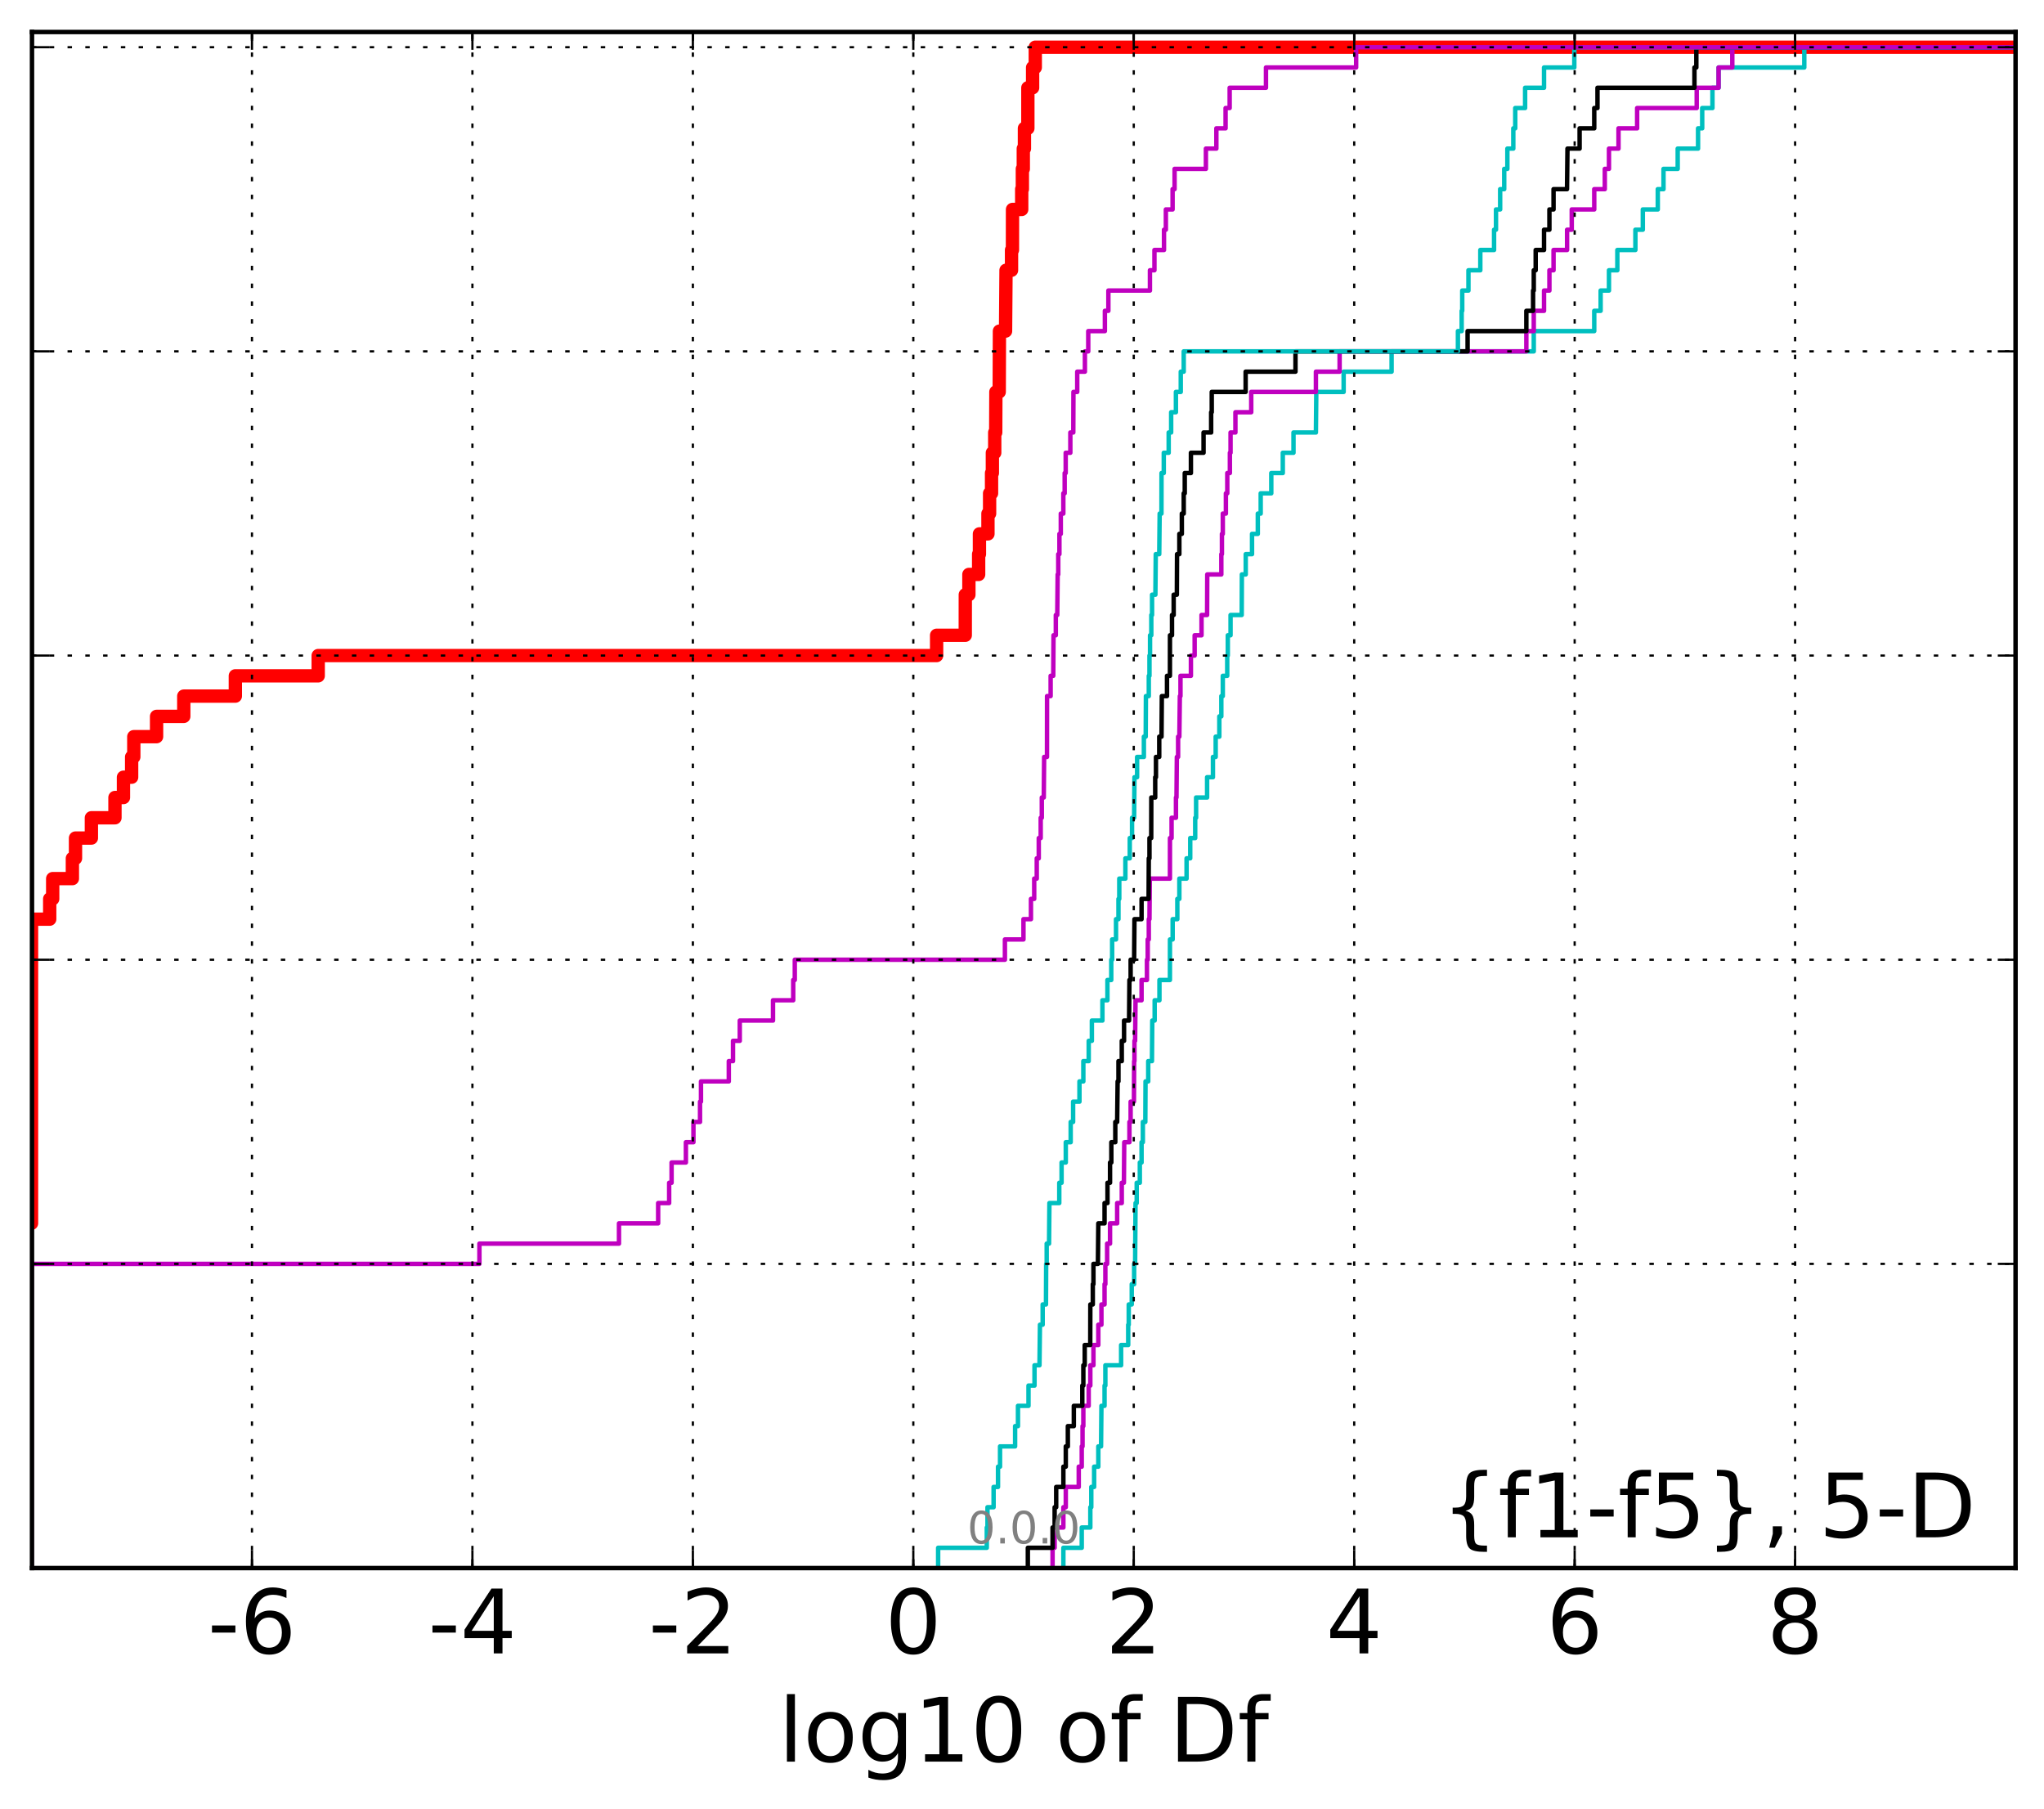 <?xml version="1.0" encoding="utf-8" standalone="no"?>
<!DOCTYPE svg PUBLIC "-//W3C//DTD SVG 1.1//EN"
  "http://www.w3.org/Graphics/SVG/1.1/DTD/svg11.dtd">
<!-- Created with matplotlib (http://matplotlib.org/) -->
<svg height="407pt" version="1.1" viewBox="0 0 460 407" width="460pt" xmlns="http://www.w3.org/2000/svg" xmlns:xlink="http://www.w3.org/1999/xlink">
 <defs>
  <style type="text/css">
*{stroke-linecap:butt;stroke-linejoin:round;stroke-miterlimit:100000;}
  </style>
 </defs>
 <g id="figure_1">
  <g id="patch_1">
   <path d="M 0 407.712 
L 460.8 407.712 
L 460.8 0 
L 0 0 
z
" style="fill:#ffffff;"/>
  </g>
  <g id="axes_1">
   <g id="patch_2">
    <path d="M 7.2 352.8 
L 453.6 352.8 
L 453.6 7.2 
L 7.2 7.2 
z
" style="fill:#ffffff;"/>
   </g>
   <g id="line2d_1">
    <path clip-path="url(#p354d39a3c1)" d="M -1 275.24 
L 7.093 275.24 
L 7.093 206.804 
L 11.185 206.804 
L 11.185 202.242 
L 11.858 202.242 
L 11.858 197.679 
L 16.29 197.679 
L 16.29 193.117 
L 16.991 193.117 
L 16.991 188.554 
L 20.568 188.554 
L 20.568 183.992 
L 25.872 183.992 
L 25.872 179.43 
L 27.785 179.43 
L 27.785 174.867 
L 29.623 174.867 
L 29.623 170.305 
L 30.111 170.305 
L 30.111 165.743 
L 35.237 165.743 
L 35.237 161.18 
L 41.358 161.18 
L 41.358 156.618 
L 52.964 156.618 
L 52.964 152.055 
L 71.612 152.055 
L 71.612 147.493 
L 210.785 147.493 
L 210.785 142.931 
L 217.231 142.931 
L 217.239 133.806 
L 218.048 133.806 
L 218.048 129.244 
L 220.241 129.244 
L 220.241 124.681 
L 220.421 124.681 
L 220.421 120.119 
L 222.338 120.119 
L 222.338 115.556 
L 222.709 115.556 
L 222.709 110.994 
L 223.145 110.994 
L 223.145 106.432 
L 223.333 106.432 
L 223.333 101.869 
L 223.861 101.869 
L 223.861 97.307 
L 224.084 97.307 
L 224.121 88.182 
L 224.874 88.182 
L 224.921 74.495 
L 226.298 74.495 
L 226.404 60.808 
L 227.644 60.808 
L 227.644 56.246 
L 227.852 56.246 
L 227.865 47.121 
L 229.934 47.121 
L 229.934 42.558 
L 230.081 42.558 
L 230.081 37.996 
L 230.292 37.996 
L 230.292 33.434 
L 230.547 33.434 
L 230.547 28.871 
L 231.319 28.871 
L 231.319 19.747 
L 232.387 19.747 
L 232.387 15.184 
L 232.988 15.184 
L 232.988 10.622 
L 232.988 10.622 
L 453.6 10.622 
L 453.6 10.622 
" style="fill:none;stroke:#ff0000;stroke-linecap:square;stroke-width:3.0;"/>
   </g>
   <g id="line2d_2">
    <path clip-path="url(#p354d39a3c1)" d="M 239.313 352.8 
L 239.313 348.238 
L 243.446 348.238 
L 243.446 343.675 
L 245.379 343.675 
L 245.379 339.113 
L 245.594 339.113 
L 245.594 334.55 
L 246.233 334.55 
L 246.233 329.988 
L 247.175 329.988 
L 247.175 325.426 
L 247.79 325.426 
L 247.875 316.301 
L 248.58 316.301 
L 248.58 311.739 
L 248.763 311.739 
L 248.763 307.176 
L 252.304 307.176 
L 252.304 302.614 
L 253.902 302.614 
L 253.902 298.051 
L 254.021 298.051 
L 254.021 293.489 
L 254.7 293.489 
L 254.7 288.927 
L 255.235 288.927 
L 255.235 284.364 
L 255.455 284.364 
L 255.553 270.677 
L 255.814 270.677 
L 255.814 266.115 
L 256.516 266.115 
L 256.516 261.552 
L 256.909 261.552 
L 256.909 256.99 
L 257.2 256.99 
L 257.2 252.428 
L 257.754 252.428 
L 257.799 243.303 
L 258.408 243.303 
L 258.408 238.741 
L 259.247 238.741 
L 259.318 229.616 
L 259.855 229.616 
L 259.855 225.053 
L 260.933 225.053 
L 260.933 220.491 
L 263.29 220.491 
L 263.299 211.366 
L 263.905 211.366 
L 263.905 206.804 
L 264.958 206.804 
L 264.958 202.242 
L 265.413 202.242 
L 265.413 197.679 
L 267.037 197.679 
L 267.037 193.117 
L 267.861 193.117 
L 267.861 188.554 
L 268.98 188.554 
L 268.98 183.992 
L 269.18 183.992 
L 269.18 179.43 
L 271.656 179.43 
L 271.656 174.867 
L 272.972 174.867 
L 272.972 170.305 
L 273.589 170.305 
L 273.589 165.743 
L 274.409 165.743 
L 274.409 161.18 
L 274.859 161.18 
L 274.859 156.618 
L 275.191 156.618 
L 275.191 152.055 
L 276.185 152.055 
L 276.185 147.493 
L 276.316 147.493 
L 276.316 142.931 
L 276.935 142.931 
L 276.935 138.368 
L 279.445 138.368 
L 279.481 129.244 
L 280.35 129.244 
L 280.35 124.681 
L 281.767 124.681 
L 281.767 120.119 
L 283.069 120.119 
L 283.069 115.556 
L 283.717 115.556 
L 283.717 110.994 
L 286.102 110.994 
L 286.102 106.432 
L 288.692 106.432 
L 288.692 101.869 
L 291.101 101.869 
L 291.101 97.307 
L 296.144 97.307 
L 296.233 88.182 
L 302.387 88.182 
L 302.387 83.62 
L 313.18 83.62 
L 313.18 79.057 
L 345.173 79.057 
L 345.173 74.495 
L 358.784 74.495 
L 358.784 69.933 
L 360.22 69.933 
L 360.22 65.37 
L 362.096 65.37 
L 362.096 60.808 
L 363.981 60.808 
L 363.981 56.246 
L 368.044 56.246 
L 368.044 51.683 
L 369.716 51.683 
L 369.716 47.121 
L 373.082 47.121 
L 373.082 42.558 
L 374.37 42.558 
L 374.37 37.996 
L 377.563 37.996 
L 377.563 33.434 
L 382.146 33.434 
L 382.146 28.871 
L 383.08 28.871 
L 383.08 24.309 
L 385.385 24.309 
L 385.385 19.747 
L 386.763 19.747 
L 386.763 15.184 
L 406.054 15.184 
L 406.054 10.622 
L 406.054 10.622 
L 453.6 10.622 
L 453.6 10.622 
" style="fill:none;stroke:#00bfbf;stroke-linecap:square;"/>
   </g>
   <g id="line2d_3">
    <path clip-path="url(#p354d39a3c1)" d="M 236.88 352.8 
L 236.88 348.238 
L 237.344 348.238 
L 237.344 343.675 
L 239.313 343.675 
L 239.313 339.113 
L 239.853 339.113 
L 239.853 334.55 
L 242.771 334.55 
L 242.771 329.988 
L 243.446 329.988 
L 243.446 325.426 
L 243.626 325.426 
L 243.626 320.863 
L 243.806 320.863 
L 243.806 316.301 
L 245.006 316.301 
L 245.006 311.739 
L 245.379 311.739 
L 245.379 307.176 
L 246.076 307.176 
L 246.076 302.614 
L 247.175 302.614 
L 247.175 298.051 
L 247.875 298.051 
L 247.875 293.489 
L 248.58 293.489 
L 248.58 288.927 
L 248.763 288.927 
L 248.763 284.364 
L 249.157 284.364 
L 249.157 279.802 
L 249.812 279.802 
L 249.812 275.24 
L 251.415 275.24 
L 251.415 270.677 
L 252.455 270.677 
L 252.455 266.115 
L 252.934 266.115 
L 253.009 256.99 
L 254.176 256.99 
L 254.176 252.428 
L 254.447 252.428 
L 254.447 247.865 
L 255.193 247.865 
L 255.235 238.741 
L 255.308 238.741 
L 255.308 234.178 
L 255.455 234.178 
L 255.551 225.053 
L 256.909 225.053 
L 256.909 220.491 
L 258.12 220.491 
L 258.12 215.929 
L 258.292 215.929 
L 258.292 211.366 
L 258.534 211.366 
L 258.534 206.804 
L 258.689 206.804 
L 258.76 197.679 
L 263.29 197.679 
L 263.299 188.554 
L 263.664 188.554 
L 263.664 183.992 
L 264.648 183.992 
L 264.648 179.43 
L 264.768 179.43 
L 264.849 170.305 
L 265.131 170.305 
L 265.131 165.743 
L 265.413 165.743 
L 265.523 156.618 
L 265.667 156.618 
L 265.667 152.055 
L 268.014 152.055 
L 268.014 147.493 
L 268.854 147.493 
L 268.854 142.931 
L 270.403 142.931 
L 270.403 138.368 
L 271.656 138.368 
L 271.692 129.244 
L 274.859 129.244 
L 274.859 124.681 
L 274.994 124.681 
L 274.994 120.119 
L 275.191 120.119 
L 275.191 115.556 
L 275.886 115.556 
L 275.886 110.994 
L 276.199 110.994 
L 276.199 106.432 
L 276.782 106.432 
L 276.782 101.869 
L 276.935 101.869 
L 276.935 97.307 
L 278.03 97.307 
L 278.03 92.745 
L 281.589 92.745 
L 281.589 88.182 
L 296.144 88.182 
L 296.144 83.62 
L 301.479 83.62 
L 301.479 79.057 
L 343.503 79.057 
L 343.503 74.495 
L 345.173 74.495 
L 345.173 69.933 
L 347.485 69.933 
L 347.485 65.37 
L 348.694 65.37 
L 348.694 60.808 
L 349.625 60.808 
L 349.625 56.246 
L 352.671 56.246 
L 352.671 51.683 
L 353.721 51.683 
L 353.721 47.121 
L 358.784 47.121 
L 358.784 42.558 
L 361.158 42.558 
L 361.158 37.996 
L 362.096 37.996 
L 362.096 33.434 
L 364.244 33.434 
L 364.244 28.871 
L 368.435 28.871 
L 368.435 24.309 
L 381.843 24.309 
L 381.843 19.747 
L 386.763 19.747 
L 386.763 15.184 
L 389.853 15.184 
L 389.853 10.622 
L 389.853 10.622 
L 453.6 10.622 
L 453.6 10.622 
" style="fill:none;stroke:#bf00bf;stroke-linecap:square;"/>
   </g>
   <g id="line2d_4">
    <path clip-path="url(#p354d39a3c1)" d="M 231.314 352.8 
L 231.314 348.238 
L 236.88 348.238 
L 236.88 343.675 
L 237.344 343.675 
L 237.344 339.113 
L 237.696 339.113 
L 237.696 334.55 
L 239.313 334.55 
L 239.313 329.988 
L 239.853 329.988 
L 239.853 325.426 
L 240.318 325.426 
L 240.318 320.863 
L 241.663 320.863 
L 241.663 316.301 
L 243.572 316.301 
L 243.572 311.739 
L 243.806 311.739 
L 243.806 307.176 
L 244.116 307.176 
L 244.116 302.614 
L 245.359 302.614 
L 245.379 293.489 
L 245.934 293.489 
L 245.934 288.927 
L 246.076 288.927 
L 246.076 284.364 
L 247.083 284.364 
L 247.175 275.24 
L 248.58 275.24 
L 248.58 270.677 
L 249.239 270.677 
L 249.239 266.115 
L 249.812 266.115 
L 249.812 261.552 
L 250.107 261.552 
L 250.107 256.99 
L 250.996 256.99 
L 250.996 252.428 
L 251.415 252.428 
L 251.52 243.303 
L 251.709 243.303 
L 251.709 238.741 
L 252.455 238.741 
L 252.455 234.178 
L 252.968 234.178 
L 252.968 229.616 
L 254.096 229.616 
L 254.176 220.491 
L 254.447 220.491 
L 254.447 215.929 
L 255.235 215.929 
L 255.308 206.804 
L 256.907 206.804 
L 256.907 202.242 
L 258.49 202.242 
L 258.534 193.117 
L 258.689 193.117 
L 258.689 188.554 
L 259.081 188.554 
L 259.099 179.43 
L 259.978 179.43 
L 259.978 174.867 
L 260.148 174.867 
L 260.148 170.305 
L 260.887 170.305 
L 260.887 165.743 
L 261.399 165.743 
L 261.469 156.618 
L 262.632 156.618 
L 262.632 152.055 
L 263.29 152.055 
L 263.299 142.931 
L 263.76 142.931 
L 263.76 138.368 
L 264.133 138.368 
L 264.133 133.806 
L 264.849 133.806 
L 264.891 124.681 
L 265.413 124.681 
L 265.413 120.119 
L 265.971 120.119 
L 265.971 115.556 
L 266.396 115.556 
L 266.396 110.994 
L 266.628 110.994 
L 266.628 106.432 
L 268.014 106.432 
L 268.014 101.869 
L 270.86 101.869 
L 270.86 97.307 
L 272.567 97.307 
L 272.567 92.745 
L 272.704 92.745 
L 272.704 88.182 
L 280.33 88.182 
L 280.33 83.62 
L 291.547 83.62 
L 291.547 79.057 
L 330.28 79.057 
L 330.28 74.495 
L 343.503 74.495 
L 343.503 69.933 
L 345.018 69.933 
L 345.018 65.37 
L 345.173 65.37 
L 345.173 60.808 
L 345.604 60.808 
L 345.604 56.246 
L 347.485 56.246 
L 347.485 51.683 
L 348.694 51.683 
L 348.694 47.121 
L 349.625 47.121 
L 349.625 42.558 
L 352.657 42.558 
L 352.758 33.434 
L 355.49 33.434 
L 355.49 28.871 
L 358.784 28.871 
L 358.784 24.309 
L 359.513 24.309 
L 359.513 19.747 
L 381.332 19.747 
L 381.332 15.184 
L 381.759 15.184 
L 381.759 10.622 
L 381.759 10.622 
L 453.6 10.622 
L 453.6 10.622 
" style="fill:none;stroke:#000000;stroke-linecap:square;"/>
   </g>
   <g id="line2d_5">
    <path clip-path="url(#p354d39a3c1)" d="M 211.126 352.8 
L 211.126 348.238 
L 222.073 348.238 
L 222.073 343.675 
L 222.23 343.675 
L 222.23 339.113 
L 223.609 339.113 
L 223.609 334.55 
L 224.603 334.55 
L 224.603 329.988 
L 225.057 329.988 
L 225.057 325.426 
L 228.45 325.426 
L 228.45 320.863 
L 229.094 320.863 
L 229.094 316.301 
L 231.464 316.301 
L 231.464 311.739 
L 232.816 311.739 
L 232.816 307.176 
L 233.935 307.176 
L 234.041 298.051 
L 234.652 298.051 
L 234.652 293.489 
L 235.394 293.489 
L 235.438 284.364 
L 235.556 284.364 
L 235.556 279.802 
L 236.089 279.802 
L 236.168 270.677 
L 238.389 270.677 
L 238.389 266.115 
L 238.907 266.115 
L 238.907 261.552 
L 239.853 261.552 
L 239.853 256.99 
L 240.956 256.99 
L 240.956 252.428 
L 241.502 252.428 
L 241.502 247.865 
L 242.932 247.865 
L 242.932 243.303 
L 243.806 243.303 
L 243.806 238.741 
L 245.013 238.741 
L 245.013 234.178 
L 245.723 234.178 
L 245.723 229.616 
L 248.098 229.616 
L 248.098 225.053 
L 249.225 225.053 
L 249.225 220.491 
L 250.088 220.491 
L 250.088 215.929 
L 250.286 215.929 
L 250.286 211.366 
L 251.158 211.366 
L 251.158 206.804 
L 251.709 206.804 
L 251.709 202.242 
L 251.893 202.242 
L 251.893 197.679 
L 253.267 197.679 
L 253.267 193.117 
L 254.251 193.117 
L 254.251 188.554 
L 254.764 188.554 
L 254.764 183.992 
L 255.235 183.992 
L 255.312 174.867 
L 255.904 174.867 
L 255.904 170.305 
L 257.429 170.305 
L 257.429 165.743 
L 257.84 165.743 
L 257.887 156.618 
L 258.534 156.618 
L 258.534 152.055 
L 258.689 152.055 
L 258.689 147.493 
L 258.815 147.493 
L 258.815 142.931 
L 259.099 142.931 
L 259.099 138.368 
L 259.27 138.368 
L 259.27 133.806 
L 260.018 133.806 
L 260.103 124.681 
L 260.887 124.681 
L 260.98 115.556 
L 261.385 115.556 
L 261.399 106.432 
L 261.907 106.432 
L 261.907 101.869 
L 263.01 101.869 
L 263.01 97.307 
L 263.567 97.307 
L 263.567 92.745 
L 264.637 92.745 
L 264.637 88.182 
L 265.728 88.182 
L 265.728 83.62 
L 266.396 83.62 
L 266.396 79.057 
L 328.103 79.057 
L 328.103 74.495 
L 328.946 74.495 
L 328.946 69.933 
L 329.075 69.933 
L 329.075 65.37 
L 330.472 65.37 
L 330.472 60.808 
L 333.144 60.808 
L 333.144 56.246 
L 336.238 56.246 
L 336.238 51.683 
L 336.672 51.683 
L 336.672 47.121 
L 337.609 47.121 
L 337.609 42.558 
L 338.523 42.558 
L 338.523 37.996 
L 339.232 37.996 
L 339.232 33.434 
L 340.569 33.434 
L 340.569 28.871 
L 341.003 28.871 
L 341.003 24.309 
L 343.225 24.309 
L 343.225 19.747 
L 347.485 19.747 
L 347.485 15.184 
L 354.297 15.184 
L 354.297 10.622 
L 354.297 10.622 
L 453.6 10.622 
L 453.6 10.622 
" style="fill:none;stroke:#00bfbf;stroke-linecap:square;"/>
   </g>
   <g id="line2d_6">
    <path clip-path="url(#p354d39a3c1)" d="M 7.093 352.8 
L 7.093 348.238 
L 7.093 348.238 
L 7.093 348.238 
L 7.093 343.675 
L 7.093 343.675 
L 7.093 343.675 
L 7.093 339.113 
L 7.093 339.113 
L 7.093 339.113 
L 7.093 334.55 
L 7.093 334.55 
L 7.093 334.55 
L 7.093 329.988 
L 7.093 329.988 
L 7.093 329.988 
L 7.093 325.426 
L 7.093 325.426 
L 7.093 325.426 
L 7.093 320.863 
L 7.093 320.863 
L 7.093 320.863 
L 7.093 316.301 
L 7.093 316.301 
L 7.093 316.301 
L 7.093 311.739 
L 7.093 311.739 
L 7.093 311.739 
L 7.093 307.176 
L 7.093 307.176 
L 7.093 307.176 
L 7.093 302.614 
L 7.093 302.614 
L 7.093 302.614 
L 7.093 298.051 
L 7.093 298.051 
L 7.093 298.051 
L 7.093 293.489 
L 7.093 293.489 
L 7.093 293.489 
L 7.093 288.927 
L 7.093 288.927 
L 7.093 288.927 
L 7.093 284.364 
L 107.893 284.364 
L 107.893 279.802 
L 139.301 279.802 
L 139.301 275.24 
L 148.116 275.24 
L 148.116 270.677 
L 150.592 270.677 
L 150.592 266.115 
L 151.141 266.115 
L 151.141 261.552 
L 154.359 261.552 
L 154.359 256.99 
L 156.058 256.99 
L 156.058 252.428 
L 157.539 252.428 
L 157.539 247.865 
L 157.754 247.865 
L 157.754 243.303 
L 164.016 243.303 
L 164.016 238.741 
L 164.962 238.741 
L 164.962 234.178 
L 166.485 234.178 
L 166.485 229.616 
L 173.965 229.616 
L 173.965 225.053 
L 178.514 225.053 
L 178.514 220.491 
L 178.866 220.491 
L 178.866 215.929 
L 226.155 215.929 
L 226.155 211.366 
L 230.33 211.366 
L 230.33 206.804 
L 232.015 206.804 
L 232.015 202.242 
L 232.747 202.242 
L 232.747 197.679 
L 233.32 197.679 
L 233.32 193.117 
L 233.773 193.117 
L 233.773 188.554 
L 234.208 188.554 
L 234.208 183.992 
L 234.458 183.992 
L 234.458 179.43 
L 234.9 179.43 
L 234.982 170.305 
L 235.622 170.305 
L 235.637 156.618 
L 236.442 156.618 
L 236.442 152.055 
L 237.034 152.055 
L 237.093 142.931 
L 237.609 142.931 
L 237.609 138.368 
L 237.935 138.368 
L 238.027 129.244 
L 238.159 129.244 
L 238.159 124.681 
L 238.421 124.681 
L 238.421 120.119 
L 238.731 120.119 
L 238.731 115.556 
L 239.302 115.556 
L 239.302 110.994 
L 239.603 110.994 
L 239.603 106.432 
L 239.834 106.432 
L 239.834 101.869 
L 240.88 101.869 
L 240.88 97.307 
L 241.544 97.307 
L 241.577 88.182 
L 242.43 88.182 
L 242.43 83.62 
L 244.157 83.62 
L 244.157 79.057 
L 244.91 79.057 
L 244.91 74.495 
L 248.653 74.495 
L 248.653 69.933 
L 249.439 69.933 
L 249.439 65.37 
L 258.791 65.37 
L 258.791 60.808 
L 259.805 60.808 
L 259.805 56.246 
L 261.957 56.246 
L 261.957 51.683 
L 262.376 51.683 
L 262.376 47.121 
L 263.891 47.121 
L 263.891 42.558 
L 264.34 42.558 
L 264.34 37.996 
L 271.385 37.996 
L 271.385 33.434 
L 273.742 33.434 
L 273.742 28.871 
L 275.815 28.871 
L 275.815 24.309 
L 276.734 24.309 
L 276.734 19.747 
L 284.906 19.747 
L 284.906 15.184 
L 305.199 15.184 
L 305.199 10.622 
L 305.199 10.622 
L 453.6 10.622 
L 453.6 10.622 
" style="fill:none;stroke:#bf00bf;stroke-linecap:square;"/>
   </g>
   <g id="patch_3">
    <path d="M 7.2 7.2 
L 453.6 7.2 
" style="fill:none;stroke:#000000;stroke-linecap:square;stroke-linejoin:miter;"/>
   </g>
   <g id="patch_4">
    <path d="M 453.6 352.8 
L 453.6 7.2 
" style="fill:none;stroke:#000000;stroke-linecap:square;stroke-linejoin:miter;"/>
   </g>
   <g id="patch_5">
    <path d="M 7.2 352.8 
L 453.6 352.8 
" style="fill:none;stroke:#000000;stroke-linecap:square;stroke-linejoin:miter;"/>
   </g>
   <g id="patch_6">
    <path d="M 7.2 352.8 
L 7.2 7.2 
" style="fill:none;stroke:#000000;stroke-linecap:square;stroke-linejoin:miter;"/>
   </g>
   <g id="matplotlib.axis_1">
    <g id="xtick_1"/>
    <g id="xtick_2">
     <g id="line2d_7">
      <path clip-path="url(#p354d39a3c1)" d="M 56.705 352.8 
L 56.705 7.2 
" style="fill:none;stroke:#000000;stroke-dasharray:1,3;stroke-dashoffset:0.0;stroke-width:0.5;"/>
     </g>
     <g id="line2d_8">
      <defs>
       <path d="M 0 0 
L 0 -4 
" id="m62c9c63589" style="stroke:#000000;stroke-width:0.5;"/>
      </defs>
      <g>
       <use style="stroke:#000000;stroke-width:0.5;" x="56.705" xlink:href="#m62c9c63589" y="352.8"/>
      </g>
     </g>
     <g id="line2d_9">
      <defs>
       <path d="M 0 0 
L 0 4 
" id="m378f992544" style="stroke:#000000;stroke-width:0.5;"/>
      </defs>
      <g>
       <use style="stroke:#000000;stroke-width:0.5;" x="56.705" xlink:href="#m378f992544" y="7.2"/>
      </g>
     </g>
     <g id="text_1">
      <!-- -6 -->
      <defs>
       <path d="M 33.016 40.375 
Q 26.375 40.375 22.484 35.828 
Q 18.609 31.297 18.609 23.391 
Q 18.609 15.531 22.484 10.953 
Q 26.375 6.391 33.016 6.391 
Q 39.656 6.391 43.531 10.953 
Q 47.406 15.531 47.406 23.391 
Q 47.406 31.297 43.531 35.828 
Q 39.656 40.375 33.016 40.375 
M 52.594 71.297 
L 52.594 62.312 
Q 48.875 64.062 45.094 64.984 
Q 41.312 65.922 37.594 65.922 
Q 27.828 65.922 22.672 59.328 
Q 17.531 52.734 16.797 39.406 
Q 19.672 43.656 24.016 45.922 
Q 28.375 48.188 33.594 48.188 
Q 44.578 48.188 50.953 41.516 
Q 57.328 34.859 57.328 23.391 
Q 57.328 12.156 50.688 5.359 
Q 44.047 -1.422 33.016 -1.422 
Q 20.359 -1.422 13.672 8.266 
Q 6.984 17.969 6.984 36.375 
Q 6.984 53.656 15.188 63.938 
Q 23.391 74.219 37.203 74.219 
Q 40.922 74.219 44.703 73.484 
Q 48.484 72.75 52.594 71.297 
" id="BitstreamVeraSans-Roman-36"/>
       <path d="M 4.891 31.391 
L 31.203 31.391 
L 31.203 23.391 
L 4.891 23.391 
z
" id="BitstreamVeraSans-Roman-2d"/>
      </defs>
      <g transform="translate(46.734 371.997)scale(0.2 -0.2)">
       <use xlink:href="#BitstreamVeraSans-Roman-2d"/>
       <use x="36.084" xlink:href="#BitstreamVeraSans-Roman-36"/>
      </g>
     </g>
    </g>
    <g id="xtick_3">
     <g id="line2d_10">
      <path clip-path="url(#p354d39a3c1)" d="M 106.317 352.8 
L 106.317 7.2 
" style="fill:none;stroke:#000000;stroke-dasharray:1,3;stroke-dashoffset:0.0;stroke-width:0.5;"/>
     </g>
     <g id="line2d_11">
      <g>
       <use style="stroke:#000000;stroke-width:0.5;" x="106.317" xlink:href="#m62c9c63589" y="352.8"/>
      </g>
     </g>
     <g id="line2d_12">
      <g>
       <use style="stroke:#000000;stroke-width:0.5;" x="106.317" xlink:href="#m378f992544" y="7.2"/>
      </g>
     </g>
     <g id="text_2">
      <!-- -4 -->
      <defs>
       <path d="M 37.797 64.312 
L 12.891 25.391 
L 37.797 25.391 
z
M 35.203 72.906 
L 47.609 72.906 
L 47.609 25.391 
L 58.016 25.391 
L 58.016 17.188 
L 47.609 17.188 
L 47.609 0 
L 37.797 0 
L 37.797 17.188 
L 4.891 17.188 
L 4.891 26.703 
z
" id="BitstreamVeraSans-Roman-34"/>
      </defs>
      <g transform="translate(96.346 371.997)scale(0.2 -0.2)">
       <use xlink:href="#BitstreamVeraSans-Roman-2d"/>
       <use x="36.084" xlink:href="#BitstreamVeraSans-Roman-34"/>
      </g>
     </g>
    </g>
    <g id="xtick_4">
     <g id="line2d_13">
      <path clip-path="url(#p354d39a3c1)" d="M 155.929 352.8 
L 155.929 7.2 
" style="fill:none;stroke:#000000;stroke-dasharray:1,3;stroke-dashoffset:0.0;stroke-width:0.5;"/>
     </g>
     <g id="line2d_14">
      <g>
       <use style="stroke:#000000;stroke-width:0.5;" x="155.929" xlink:href="#m62c9c63589" y="352.8"/>
      </g>
     </g>
     <g id="line2d_15">
      <g>
       <use style="stroke:#000000;stroke-width:0.5;" x="155.929" xlink:href="#m378f992544" y="7.2"/>
      </g>
     </g>
     <g id="text_3">
      <!-- -2 -->
      <defs>
       <path d="M 19.188 8.297 
L 53.609 8.297 
L 53.609 0 
L 7.328 0 
L 7.328 8.297 
Q 12.938 14.109 22.625 23.891 
Q 32.328 33.688 34.812 36.531 
Q 39.547 41.844 41.422 45.531 
Q 43.312 49.219 43.312 52.781 
Q 43.312 58.594 39.234 62.25 
Q 35.156 65.922 28.609 65.922 
Q 23.969 65.922 18.812 64.312 
Q 13.672 62.703 7.812 59.422 
L 7.812 69.391 
Q 13.766 71.781 18.938 73 
Q 24.125 74.219 28.422 74.219 
Q 39.75 74.219 46.484 68.547 
Q 53.219 62.891 53.219 53.422 
Q 53.219 48.922 51.531 44.891 
Q 49.859 40.875 45.406 35.406 
Q 44.188 33.984 37.641 27.219 
Q 31.109 20.453 19.188 8.297 
" id="BitstreamVeraSans-Roman-32"/>
      </defs>
      <g transform="translate(145.958 371.997)scale(0.2 -0.2)">
       <use xlink:href="#BitstreamVeraSans-Roman-2d"/>
       <use x="36.084" xlink:href="#BitstreamVeraSans-Roman-32"/>
      </g>
     </g>
    </g>
    <g id="xtick_5">
     <g id="line2d_16">
      <path clip-path="url(#p354d39a3c1)" d="M 205.54 352.8 
L 205.54 7.2 
" style="fill:none;stroke:#000000;stroke-dasharray:1,3;stroke-dashoffset:0.0;stroke-width:0.5;"/>
     </g>
     <g id="line2d_17">
      <g>
       <use style="stroke:#000000;stroke-width:0.5;" x="205.54" xlink:href="#m62c9c63589" y="352.8"/>
      </g>
     </g>
     <g id="line2d_18">
      <g>
       <use style="stroke:#000000;stroke-width:0.5;" x="205.54" xlink:href="#m378f992544" y="7.2"/>
      </g>
     </g>
     <g id="text_4">
      <!-- 0 -->
      <defs>
       <path d="M 31.781 66.406 
Q 24.172 66.406 20.328 58.906 
Q 16.5 51.422 16.5 36.375 
Q 16.5 21.391 20.328 13.891 
Q 24.172 6.391 31.781 6.391 
Q 39.453 6.391 43.281 13.891 
Q 47.125 21.391 47.125 36.375 
Q 47.125 51.422 43.281 58.906 
Q 39.453 66.406 31.781 66.406 
M 31.781 74.219 
Q 44.047 74.219 50.516 64.516 
Q 56.984 54.828 56.984 36.375 
Q 56.984 17.969 50.516 8.266 
Q 44.047 -1.422 31.781 -1.422 
Q 19.531 -1.422 13.062 8.266 
Q 6.594 17.969 6.594 36.375 
Q 6.594 54.828 13.062 64.516 
Q 19.531 74.219 31.781 74.219 
" id="BitstreamVeraSans-Roman-30"/>
      </defs>
      <g transform="translate(199.178 371.997)scale(0.2 -0.2)">
       <use xlink:href="#BitstreamVeraSans-Roman-30"/>
      </g>
     </g>
    </g>
    <g id="xtick_6">
     <g id="line2d_19">
      <path clip-path="url(#p354d39a3c1)" d="M 255.152 352.8 
L 255.152 7.2 
" style="fill:none;stroke:#000000;stroke-dasharray:1,3;stroke-dashoffset:0.0;stroke-width:0.5;"/>
     </g>
     <g id="line2d_20">
      <g>
       <use style="stroke:#000000;stroke-width:0.5;" x="255.152" xlink:href="#m62c9c63589" y="352.8"/>
      </g>
     </g>
     <g id="line2d_21">
      <g>
       <use style="stroke:#000000;stroke-width:0.5;" x="255.152" xlink:href="#m378f992544" y="7.2"/>
      </g>
     </g>
     <g id="text_5">
      <!-- 2 -->
      <g transform="translate(248.79 371.997)scale(0.2 -0.2)">
       <use xlink:href="#BitstreamVeraSans-Roman-32"/>
      </g>
     </g>
    </g>
    <g id="xtick_7">
     <g id="line2d_22">
      <path clip-path="url(#p354d39a3c1)" d="M 304.764 352.8 
L 304.764 7.2 
" style="fill:none;stroke:#000000;stroke-dasharray:1,3;stroke-dashoffset:0.0;stroke-width:0.5;"/>
     </g>
     <g id="line2d_23">
      <g>
       <use style="stroke:#000000;stroke-width:0.5;" x="304.764" xlink:href="#m62c9c63589" y="352.8"/>
      </g>
     </g>
     <g id="line2d_24">
      <g>
       <use style="stroke:#000000;stroke-width:0.5;" x="304.764" xlink:href="#m378f992544" y="7.2"/>
      </g>
     </g>
     <g id="text_6">
      <!-- 4 -->
      <g transform="translate(298.402 371.997)scale(0.2 -0.2)">
       <use xlink:href="#BitstreamVeraSans-Roman-34"/>
      </g>
     </g>
    </g>
    <g id="xtick_8">
     <g id="line2d_25">
      <path clip-path="url(#p354d39a3c1)" d="M 354.376 352.8 
L 354.376 7.2 
" style="fill:none;stroke:#000000;stroke-dasharray:1,3;stroke-dashoffset:0.0;stroke-width:0.5;"/>
     </g>
     <g id="line2d_26">
      <g>
       <use style="stroke:#000000;stroke-width:0.5;" x="354.376" xlink:href="#m62c9c63589" y="352.8"/>
      </g>
     </g>
     <g id="line2d_27">
      <g>
       <use style="stroke:#000000;stroke-width:0.5;" x="354.376" xlink:href="#m378f992544" y="7.2"/>
      </g>
     </g>
     <g id="text_7">
      <!-- 6 -->
      <g transform="translate(348.014 371.997)scale(0.2 -0.2)">
       <use xlink:href="#BitstreamVeraSans-Roman-36"/>
      </g>
     </g>
    </g>
    <g id="xtick_9">
     <g id="line2d_28">
      <path clip-path="url(#p354d39a3c1)" d="M 403.988 352.8 
L 403.988 7.2 
" style="fill:none;stroke:#000000;stroke-dasharray:1,3;stroke-dashoffset:0.0;stroke-width:0.5;"/>
     </g>
     <g id="line2d_29">
      <g>
       <use style="stroke:#000000;stroke-width:0.5;" x="403.988" xlink:href="#m62c9c63589" y="352.8"/>
      </g>
     </g>
     <g id="line2d_30">
      <g>
       <use style="stroke:#000000;stroke-width:0.5;" x="403.988" xlink:href="#m378f992544" y="7.2"/>
      </g>
     </g>
     <g id="text_8">
      <!-- 8 -->
      <defs>
       <path d="M 31.781 34.625 
Q 24.75 34.625 20.719 30.859 
Q 16.703 27.094 16.703 20.516 
Q 16.703 13.922 20.719 10.156 
Q 24.75 6.391 31.781 6.391 
Q 38.812 6.391 42.859 10.172 
Q 46.922 13.969 46.922 20.516 
Q 46.922 27.094 42.891 30.859 
Q 38.875 34.625 31.781 34.625 
M 21.922 38.812 
Q 15.578 40.375 12.031 44.719 
Q 8.5 49.078 8.5 55.328 
Q 8.5 64.062 14.719 69.141 
Q 20.953 74.219 31.781 74.219 
Q 42.672 74.219 48.875 69.141 
Q 55.078 64.062 55.078 55.328 
Q 55.078 49.078 51.531 44.719 
Q 48 40.375 41.703 38.812 
Q 48.828 37.156 52.797 32.312 
Q 56.781 27.484 56.781 20.516 
Q 56.781 9.906 50.312 4.234 
Q 43.844 -1.422 31.781 -1.422 
Q 19.734 -1.422 13.25 4.234 
Q 6.781 9.906 6.781 20.516 
Q 6.781 27.484 10.781 32.312 
Q 14.797 37.156 21.922 38.812 
M 18.312 54.391 
Q 18.312 48.734 21.844 45.562 
Q 25.391 42.391 31.781 42.391 
Q 38.141 42.391 41.719 45.562 
Q 45.312 48.734 45.312 54.391 
Q 45.312 60.062 41.719 63.234 
Q 38.141 66.406 31.781 66.406 
Q 25.391 66.406 21.844 63.234 
Q 18.312 60.062 18.312 54.391 
" id="BitstreamVeraSans-Roman-38"/>
      </defs>
      <g transform="translate(397.626 371.997)scale(0.2 -0.2)">
       <use xlink:href="#BitstreamVeraSans-Roman-38"/>
      </g>
     </g>
    </g>
    <g id="xtick_10">
     <g id="line2d_31">
      <path clip-path="url(#p354d39a3c1)" d="M 453.6 352.8 
L 453.6 7.2 
" style="fill:none;stroke:#000000;stroke-dasharray:1,3;stroke-dashoffset:0.0;stroke-width:0.5;"/>
     </g>
     <g id="line2d_32">
      <g>
       <use style="stroke:#000000;stroke-width:0.5;" x="453.6" xlink:href="#m62c9c63589" y="352.8"/>
      </g>
     </g>
     <g id="line2d_33">
      <g>
       <use style="stroke:#000000;stroke-width:0.5;" x="453.6" xlink:href="#m378f992544" y="7.2"/>
      </g>
     </g>
    </g>
    <g id="xtick_11"/>
    <g id="xtick_12">
     <g id="line2d_34">
      <defs>
       <path d="M 0 0 
L 0 -2 
" id="m4cb1c60ab7" style="stroke:#000000;stroke-width:0.5;"/>
      </defs>
      <g>
       <use style="stroke:#000000;stroke-width:0.5;" x="56.705" xlink:href="#m4cb1c60ab7" y="352.8"/>
      </g>
     </g>
     <g id="line2d_35">
      <defs>
       <path d="M 0 0 
L 0 2 
" id="mc97de4cb07" style="stroke:#000000;stroke-width:0.5;"/>
      </defs>
      <g>
       <use style="stroke:#000000;stroke-width:0.5;" x="56.705" xlink:href="#mc97de4cb07" y="7.2"/>
      </g>
     </g>
    </g>
    <g id="xtick_13">
     <g id="line2d_36">
      <g>
       <use style="stroke:#000000;stroke-width:0.5;" x="106.317" xlink:href="#m4cb1c60ab7" y="352.8"/>
      </g>
     </g>
     <g id="line2d_37">
      <g>
       <use style="stroke:#000000;stroke-width:0.5;" x="106.317" xlink:href="#mc97de4cb07" y="7.2"/>
      </g>
     </g>
    </g>
    <g id="xtick_14">
     <g id="line2d_38">
      <g>
       <use style="stroke:#000000;stroke-width:0.5;" x="155.929" xlink:href="#m4cb1c60ab7" y="352.8"/>
      </g>
     </g>
     <g id="line2d_39">
      <g>
       <use style="stroke:#000000;stroke-width:0.5;" x="155.929" xlink:href="#mc97de4cb07" y="7.2"/>
      </g>
     </g>
    </g>
    <g id="xtick_15">
     <g id="line2d_40">
      <g>
       <use style="stroke:#000000;stroke-width:0.5;" x="205.54" xlink:href="#m4cb1c60ab7" y="352.8"/>
      </g>
     </g>
     <g id="line2d_41">
      <g>
       <use style="stroke:#000000;stroke-width:0.5;" x="205.54" xlink:href="#mc97de4cb07" y="7.2"/>
      </g>
     </g>
    </g>
    <g id="xtick_16">
     <g id="line2d_42">
      <g>
       <use style="stroke:#000000;stroke-width:0.5;" x="255.152" xlink:href="#m4cb1c60ab7" y="352.8"/>
      </g>
     </g>
     <g id="line2d_43">
      <g>
       <use style="stroke:#000000;stroke-width:0.5;" x="255.152" xlink:href="#mc97de4cb07" y="7.2"/>
      </g>
     </g>
    </g>
    <g id="xtick_17">
     <g id="line2d_44">
      <g>
       <use style="stroke:#000000;stroke-width:0.5;" x="304.764" xlink:href="#m4cb1c60ab7" y="352.8"/>
      </g>
     </g>
     <g id="line2d_45">
      <g>
       <use style="stroke:#000000;stroke-width:0.5;" x="304.764" xlink:href="#mc97de4cb07" y="7.2"/>
      </g>
     </g>
    </g>
    <g id="xtick_18">
     <g id="line2d_46">
      <g>
       <use style="stroke:#000000;stroke-width:0.5;" x="354.376" xlink:href="#m4cb1c60ab7" y="352.8"/>
      </g>
     </g>
     <g id="line2d_47">
      <g>
       <use style="stroke:#000000;stroke-width:0.5;" x="354.376" xlink:href="#mc97de4cb07" y="7.2"/>
      </g>
     </g>
    </g>
    <g id="xtick_19">
     <g id="line2d_48">
      <g>
       <use style="stroke:#000000;stroke-width:0.5;" x="403.988" xlink:href="#m4cb1c60ab7" y="352.8"/>
      </g>
     </g>
     <g id="line2d_49">
      <g>
       <use style="stroke:#000000;stroke-width:0.5;" x="403.988" xlink:href="#mc97de4cb07" y="7.2"/>
      </g>
     </g>
    </g>
    <g id="xtick_20">
     <g id="line2d_50">
      <g>
       <use style="stroke:#000000;stroke-width:0.5;" x="453.6" xlink:href="#m4cb1c60ab7" y="352.8"/>
      </g>
     </g>
     <g id="line2d_51">
      <g>
       <use style="stroke:#000000;stroke-width:0.5;" x="453.6" xlink:href="#mc97de4cb07" y="7.2"/>
      </g>
     </g>
    </g>
    <g id="text_9">
     <!-- log10 of Df -->
     <defs>
      <path id="BitstreamVeraSans-Roman-20"/>
      <path d="M 12.406 8.297 
L 28.516 8.297 
L 28.516 63.922 
L 10.984 60.406 
L 10.984 69.391 
L 28.422 72.906 
L 38.281 72.906 
L 38.281 8.297 
L 54.391 8.297 
L 54.391 0 
L 12.406 0 
z
" id="BitstreamVeraSans-Roman-31"/>
      <path d="M 30.609 48.391 
Q 23.391 48.391 19.188 42.75 
Q 14.984 37.109 14.984 27.297 
Q 14.984 17.484 19.156 11.844 
Q 23.344 6.203 30.609 6.203 
Q 37.797 6.203 41.984 11.859 
Q 46.188 17.531 46.188 27.297 
Q 46.188 37.016 41.984 42.703 
Q 37.797 48.391 30.609 48.391 
M 30.609 56 
Q 42.328 56 49.016 48.375 
Q 55.719 40.766 55.719 27.297 
Q 55.719 13.875 49.016 6.219 
Q 42.328 -1.422 30.609 -1.422 
Q 18.844 -1.422 12.172 6.219 
Q 5.516 13.875 5.516 27.297 
Q 5.516 40.766 12.172 48.375 
Q 18.844 56 30.609 56 
" id="BitstreamVeraSans-Roman-6f"/>
      <path d="M 9.422 75.984 
L 18.406 75.984 
L 18.406 0 
L 9.422 0 
z
" id="BitstreamVeraSans-Roman-6c"/>
      <path d="M 19.672 64.797 
L 19.672 8.109 
L 31.594 8.109 
Q 46.688 8.109 53.688 14.938 
Q 60.688 21.781 60.688 36.531 
Q 60.688 51.172 53.688 57.984 
Q 46.688 64.797 31.594 64.797 
z
M 9.812 72.906 
L 30.078 72.906 
Q 51.266 72.906 61.172 64.094 
Q 71.094 55.281 71.094 36.531 
Q 71.094 17.672 61.125 8.828 
Q 51.172 0 30.078 0 
L 9.812 0 
z
" id="BitstreamVeraSans-Roman-44"/>
      <path d="M 45.406 27.984 
Q 45.406 37.75 41.375 43.109 
Q 37.359 48.484 30.078 48.484 
Q 22.859 48.484 18.828 43.109 
Q 14.797 37.75 14.797 27.984 
Q 14.797 18.266 18.828 12.891 
Q 22.859 7.516 30.078 7.516 
Q 37.359 7.516 41.375 12.891 
Q 45.406 18.266 45.406 27.984 
M 54.391 6.781 
Q 54.391 -7.172 48.188 -13.984 
Q 42 -20.797 29.203 -20.797 
Q 24.469 -20.797 20.266 -20.094 
Q 16.062 -19.391 12.109 -17.922 
L 12.109 -9.188 
Q 16.062 -11.328 19.922 -12.344 
Q 23.781 -13.375 27.781 -13.375 
Q 36.625 -13.375 41.016 -8.766 
Q 45.406 -4.156 45.406 5.172 
L 45.406 9.625 
Q 42.625 4.781 38.281 2.391 
Q 33.938 0 27.875 0 
Q 17.828 0 11.672 7.656 
Q 5.516 15.328 5.516 27.984 
Q 5.516 40.672 11.672 48.328 
Q 17.828 56 27.875 56 
Q 33.938 56 38.281 53.609 
Q 42.625 51.219 45.406 46.391 
L 45.406 54.688 
L 54.391 54.688 
z
" id="BitstreamVeraSans-Roman-67"/>
      <path d="M 37.109 75.984 
L 37.109 68.5 
L 28.516 68.5 
Q 23.688 68.5 21.797 66.547 
Q 19.922 64.594 19.922 59.516 
L 19.922 54.688 
L 34.719 54.688 
L 34.719 47.703 
L 19.922 47.703 
L 19.922 0 
L 10.891 0 
L 10.891 47.703 
L 2.297 47.703 
L 2.297 54.688 
L 10.891 54.688 
L 10.891 58.5 
Q 10.891 67.625 15.141 71.797 
Q 19.391 75.984 28.609 75.984 
z
" id="BitstreamVeraSans-Roman-66"/>
     </defs>
     <g transform="translate(175.214 396.353)scale(0.2 -0.2)">
      <use xlink:href="#BitstreamVeraSans-Roman-6c"/>
      <use x="27.783" xlink:href="#BitstreamVeraSans-Roman-6f"/>
      <use x="88.965" xlink:href="#BitstreamVeraSans-Roman-67"/>
      <use x="152.441" xlink:href="#BitstreamVeraSans-Roman-31"/>
      <use x="216.064" xlink:href="#BitstreamVeraSans-Roman-30"/>
      <use x="279.688" xlink:href="#BitstreamVeraSans-Roman-20"/>
      <use x="311.475" xlink:href="#BitstreamVeraSans-Roman-6f"/>
      <use x="372.656" xlink:href="#BitstreamVeraSans-Roman-66"/>
      <use x="407.861" xlink:href="#BitstreamVeraSans-Roman-20"/>
      <use x="439.648" xlink:href="#BitstreamVeraSans-Roman-44"/>
      <use x="516.65" xlink:href="#BitstreamVeraSans-Roman-66"/>
     </g>
    </g>
   </g>
   <g id="matplotlib.axis_2">
    <g id="ytick_1">
     <g id="line2d_52">
      <path clip-path="url(#p354d39a3c1)" d="M 7.2 352.8 
L 453.6 352.8 
" style="fill:none;stroke:#000000;stroke-dasharray:1,3;stroke-dashoffset:0.0;stroke-width:0.5;"/>
     </g>
     <g id="line2d_53">
      <defs>
       <path d="M 0 0 
L 4 0 
" id="maef5dfef34" style="stroke:#000000;stroke-width:0.5;"/>
      </defs>
      <g>
       <use style="stroke:#000000;stroke-width:0.5;" x="7.2" xlink:href="#maef5dfef34" y="352.8"/>
      </g>
     </g>
     <g id="line2d_54">
      <defs>
       <path d="M 0 0 
L -4 0 
" id="m3c163bb38b" style="stroke:#000000;stroke-width:0.5;"/>
      </defs>
      <g>
       <use style="stroke:#000000;stroke-width:0.5;" x="453.6" xlink:href="#m3c163bb38b" y="352.8"/>
      </g>
     </g>
    </g>
    <g id="ytick_2">
     <g id="line2d_55">
      <path clip-path="url(#p354d39a3c1)" d="M 7.2 284.364 
L 453.6 284.364 
" style="fill:none;stroke:#000000;stroke-dasharray:1,3;stroke-dashoffset:0.0;stroke-width:0.5;"/>
     </g>
     <g id="line2d_56">
      <g>
       <use style="stroke:#000000;stroke-width:0.5;" x="7.2" xlink:href="#maef5dfef34" y="284.364"/>
      </g>
     </g>
     <g id="line2d_57">
      <g>
       <use style="stroke:#000000;stroke-width:0.5;" x="453.6" xlink:href="#m3c163bb38b" y="284.364"/>
      </g>
     </g>
    </g>
    <g id="ytick_3">
     <g id="line2d_58">
      <path clip-path="url(#p354d39a3c1)" d="M 7.2 215.929 
L 453.6 215.929 
" style="fill:none;stroke:#000000;stroke-dasharray:1,3;stroke-dashoffset:0.0;stroke-width:0.5;"/>
     </g>
     <g id="line2d_59">
      <g>
       <use style="stroke:#000000;stroke-width:0.5;" x="7.2" xlink:href="#maef5dfef34" y="215.929"/>
      </g>
     </g>
     <g id="line2d_60">
      <g>
       <use style="stroke:#000000;stroke-width:0.5;" x="453.6" xlink:href="#m3c163bb38b" y="215.929"/>
      </g>
     </g>
    </g>
    <g id="ytick_4">
     <g id="line2d_61">
      <path clip-path="url(#p354d39a3c1)" d="M 7.2 147.493 
L 453.6 147.493 
" style="fill:none;stroke:#000000;stroke-dasharray:1,3;stroke-dashoffset:0.0;stroke-width:0.5;"/>
     </g>
     <g id="line2d_62">
      <g>
       <use style="stroke:#000000;stroke-width:0.5;" x="7.2" xlink:href="#maef5dfef34" y="147.493"/>
      </g>
     </g>
     <g id="line2d_63">
      <g>
       <use style="stroke:#000000;stroke-width:0.5;" x="453.6" xlink:href="#m3c163bb38b" y="147.493"/>
      </g>
     </g>
    </g>
    <g id="ytick_5">
     <g id="line2d_64">
      <path clip-path="url(#p354d39a3c1)" d="M 7.2 79.057 
L 453.6 79.057 
" style="fill:none;stroke:#000000;stroke-dasharray:1,3;stroke-dashoffset:0.0;stroke-width:0.5;"/>
     </g>
     <g id="line2d_65">
      <g>
       <use style="stroke:#000000;stroke-width:0.5;" x="7.2" xlink:href="#maef5dfef34" y="79.057"/>
      </g>
     </g>
     <g id="line2d_66">
      <g>
       <use style="stroke:#000000;stroke-width:0.5;" x="453.6" xlink:href="#m3c163bb38b" y="79.057"/>
      </g>
     </g>
    </g>
    <g id="ytick_6">
     <g id="line2d_67">
      <path clip-path="url(#p354d39a3c1)" d="M 7.2 10.622 
L 453.6 10.622 
" style="fill:none;stroke:#000000;stroke-dasharray:1,3;stroke-dashoffset:0.0;stroke-width:0.5;"/>
     </g>
     <g id="line2d_68">
      <g>
       <use style="stroke:#000000;stroke-width:0.5;" x="7.2" xlink:href="#maef5dfef34" y="10.622"/>
      </g>
     </g>
     <g id="line2d_69">
      <g>
       <use style="stroke:#000000;stroke-width:0.5;" x="453.6" xlink:href="#m3c163bb38b" y="10.622"/>
      </g>
     </g>
    </g>
   </g>
   <g id="text_10">
    <!-- {f1-f5}, 5-D -->
    <defs>
     <path d="M 12.5 -9.281 
L 15.922 -9.281 
Q 22.75 -9.281 24.828 -7.172 
Q 26.906 -5.078 26.906 1.906 
L 26.906 14.016 
Q 26.906 21.625 29.094 25.094 
Q 31.297 28.562 36.719 29.891 
Q 31.297 31.109 29.094 34.562 
Q 26.906 38.031 26.906 45.703 
L 26.906 57.812 
Q 26.906 64.75 24.828 66.875 
Q 22.75 69 15.922 69 
L 12.5 69 
L 12.5 75.984 
L 15.578 75.984 
Q 27.734 75.984 31.812 72.391 
Q 35.891 68.797 35.891 58.016 
L 35.891 46.297 
Q 35.891 39.016 38.516 36.203 
Q 41.156 33.406 48.094 33.406 
L 51.125 33.406 
L 51.125 26.422 
L 48.094 26.422 
Q 41.156 26.422 38.516 23.578 
Q 35.891 20.75 35.891 13.375 
L 35.891 1.703 
Q 35.891 -9.078 31.812 -12.688 
Q 27.734 -16.312 15.578 -16.312 
L 12.5 -16.312 
z
" id="BitstreamVeraSans-Roman-7d"/>
     <path d="M 51.125 -9.281 
L 51.125 -16.312 
L 48.094 -16.312 
Q 35.938 -16.312 31.812 -12.688 
Q 27.688 -9.078 27.688 1.703 
L 27.688 13.375 
Q 27.688 20.75 25.047 23.578 
Q 22.406 26.422 15.484 26.422 
L 12.5 26.422 
L 12.5 33.406 
L 15.484 33.406 
Q 22.469 33.406 25.078 36.203 
Q 27.688 39.016 27.688 46.297 
L 27.688 58.016 
Q 27.688 68.797 31.812 72.391 
Q 35.938 75.984 48.094 75.984 
L 51.125 75.984 
L 51.125 69 
L 47.797 69 
Q 40.922 69 38.812 66.844 
Q 36.719 64.703 36.719 57.812 
L 36.719 45.703 
Q 36.719 38.031 34.5 34.562 
Q 32.281 31.109 26.906 29.891 
Q 32.328 28.562 34.516 25.094 
Q 36.719 21.625 36.719 14.016 
L 36.719 1.906 
Q 36.719 -4.984 38.812 -7.125 
Q 40.922 -9.281 47.797 -9.281 
z
" id="BitstreamVeraSans-Roman-7b"/>
     <path d="M 11.719 12.406 
L 22.016 12.406 
L 22.016 4 
L 14.016 -11.625 
L 7.719 -11.625 
L 11.719 4 
z
" id="BitstreamVeraSans-Roman-2c"/>
     <path d="M 10.797 72.906 
L 49.516 72.906 
L 49.516 64.594 
L 19.828 64.594 
L 19.828 46.734 
Q 21.969 47.469 24.109 47.828 
Q 26.266 48.188 28.422 48.188 
Q 40.625 48.188 47.75 41.5 
Q 54.891 34.812 54.891 23.391 
Q 54.891 11.625 47.562 5.094 
Q 40.234 -1.422 26.906 -1.422 
Q 22.312 -1.422 17.547 -0.641 
Q 12.797 0.141 7.719 1.703 
L 7.719 11.625 
Q 12.109 9.234 16.797 8.062 
Q 21.484 6.891 26.703 6.891 
Q 35.156 6.891 40.078 11.328 
Q 45.016 15.766 45.016 23.391 
Q 45.016 31 40.078 35.438 
Q 35.156 39.891 26.703 39.891 
Q 22.75 39.891 18.812 39.016 
Q 14.891 38.141 10.797 36.281 
z
" id="BitstreamVeraSans-Roman-35"/>
    </defs>
    <g transform="translate(324.422 345.888)scale(0.2 -0.2)">
     <use xlink:href="#BitstreamVeraSans-Roman-7b"/>
     <use x="63.623" xlink:href="#BitstreamVeraSans-Roman-66"/>
     <use x="98.828" xlink:href="#BitstreamVeraSans-Roman-31"/>
     <use x="162.451" xlink:href="#BitstreamVeraSans-Roman-2d"/>
     <use x="198.535" xlink:href="#BitstreamVeraSans-Roman-66"/>
     <use x="233.74" xlink:href="#BitstreamVeraSans-Roman-35"/>
     <use x="297.363" xlink:href="#BitstreamVeraSans-Roman-7d"/>
     <use x="360.986" xlink:href="#BitstreamVeraSans-Roman-2c"/>
     <use x="392.773" xlink:href="#BitstreamVeraSans-Roman-20"/>
     <use x="424.561" xlink:href="#BitstreamVeraSans-Roman-35"/>
     <use x="488.184" xlink:href="#BitstreamVeraSans-Roman-2d"/>
     <use x="524.268" xlink:href="#BitstreamVeraSans-Roman-44"/>
    </g>
   </g>
   <g id="text_11">
    <!-- 0.0.0 -->
    <defs>
     <path d="M 10.688 12.406 
L 21 12.406 
L 21 0 
L 10.688 0 
z
" id="BitstreamVeraSans-Roman-2e"/>
    </defs>
    <g style="fill:#808080;" transform="translate(217.678 347.264)scale(0.1 -0.1)">
     <use xlink:href="#BitstreamVeraSans-Roman-30"/>
     <use x="63.623" xlink:href="#BitstreamVeraSans-Roman-2e"/>
     <use x="95.41" xlink:href="#BitstreamVeraSans-Roman-30"/>
     <use x="159.033" xlink:href="#BitstreamVeraSans-Roman-2e"/>
     <use x="190.82" xlink:href="#BitstreamVeraSans-Roman-30"/>
    </g>
   </g>
  </g>
 </g>
 <defs>
  <clipPath id="p354d39a3c1">
   <rect height="345.6" width="446.4" x="7.2" y="7.2"/>
  </clipPath>
 </defs>
</svg>
